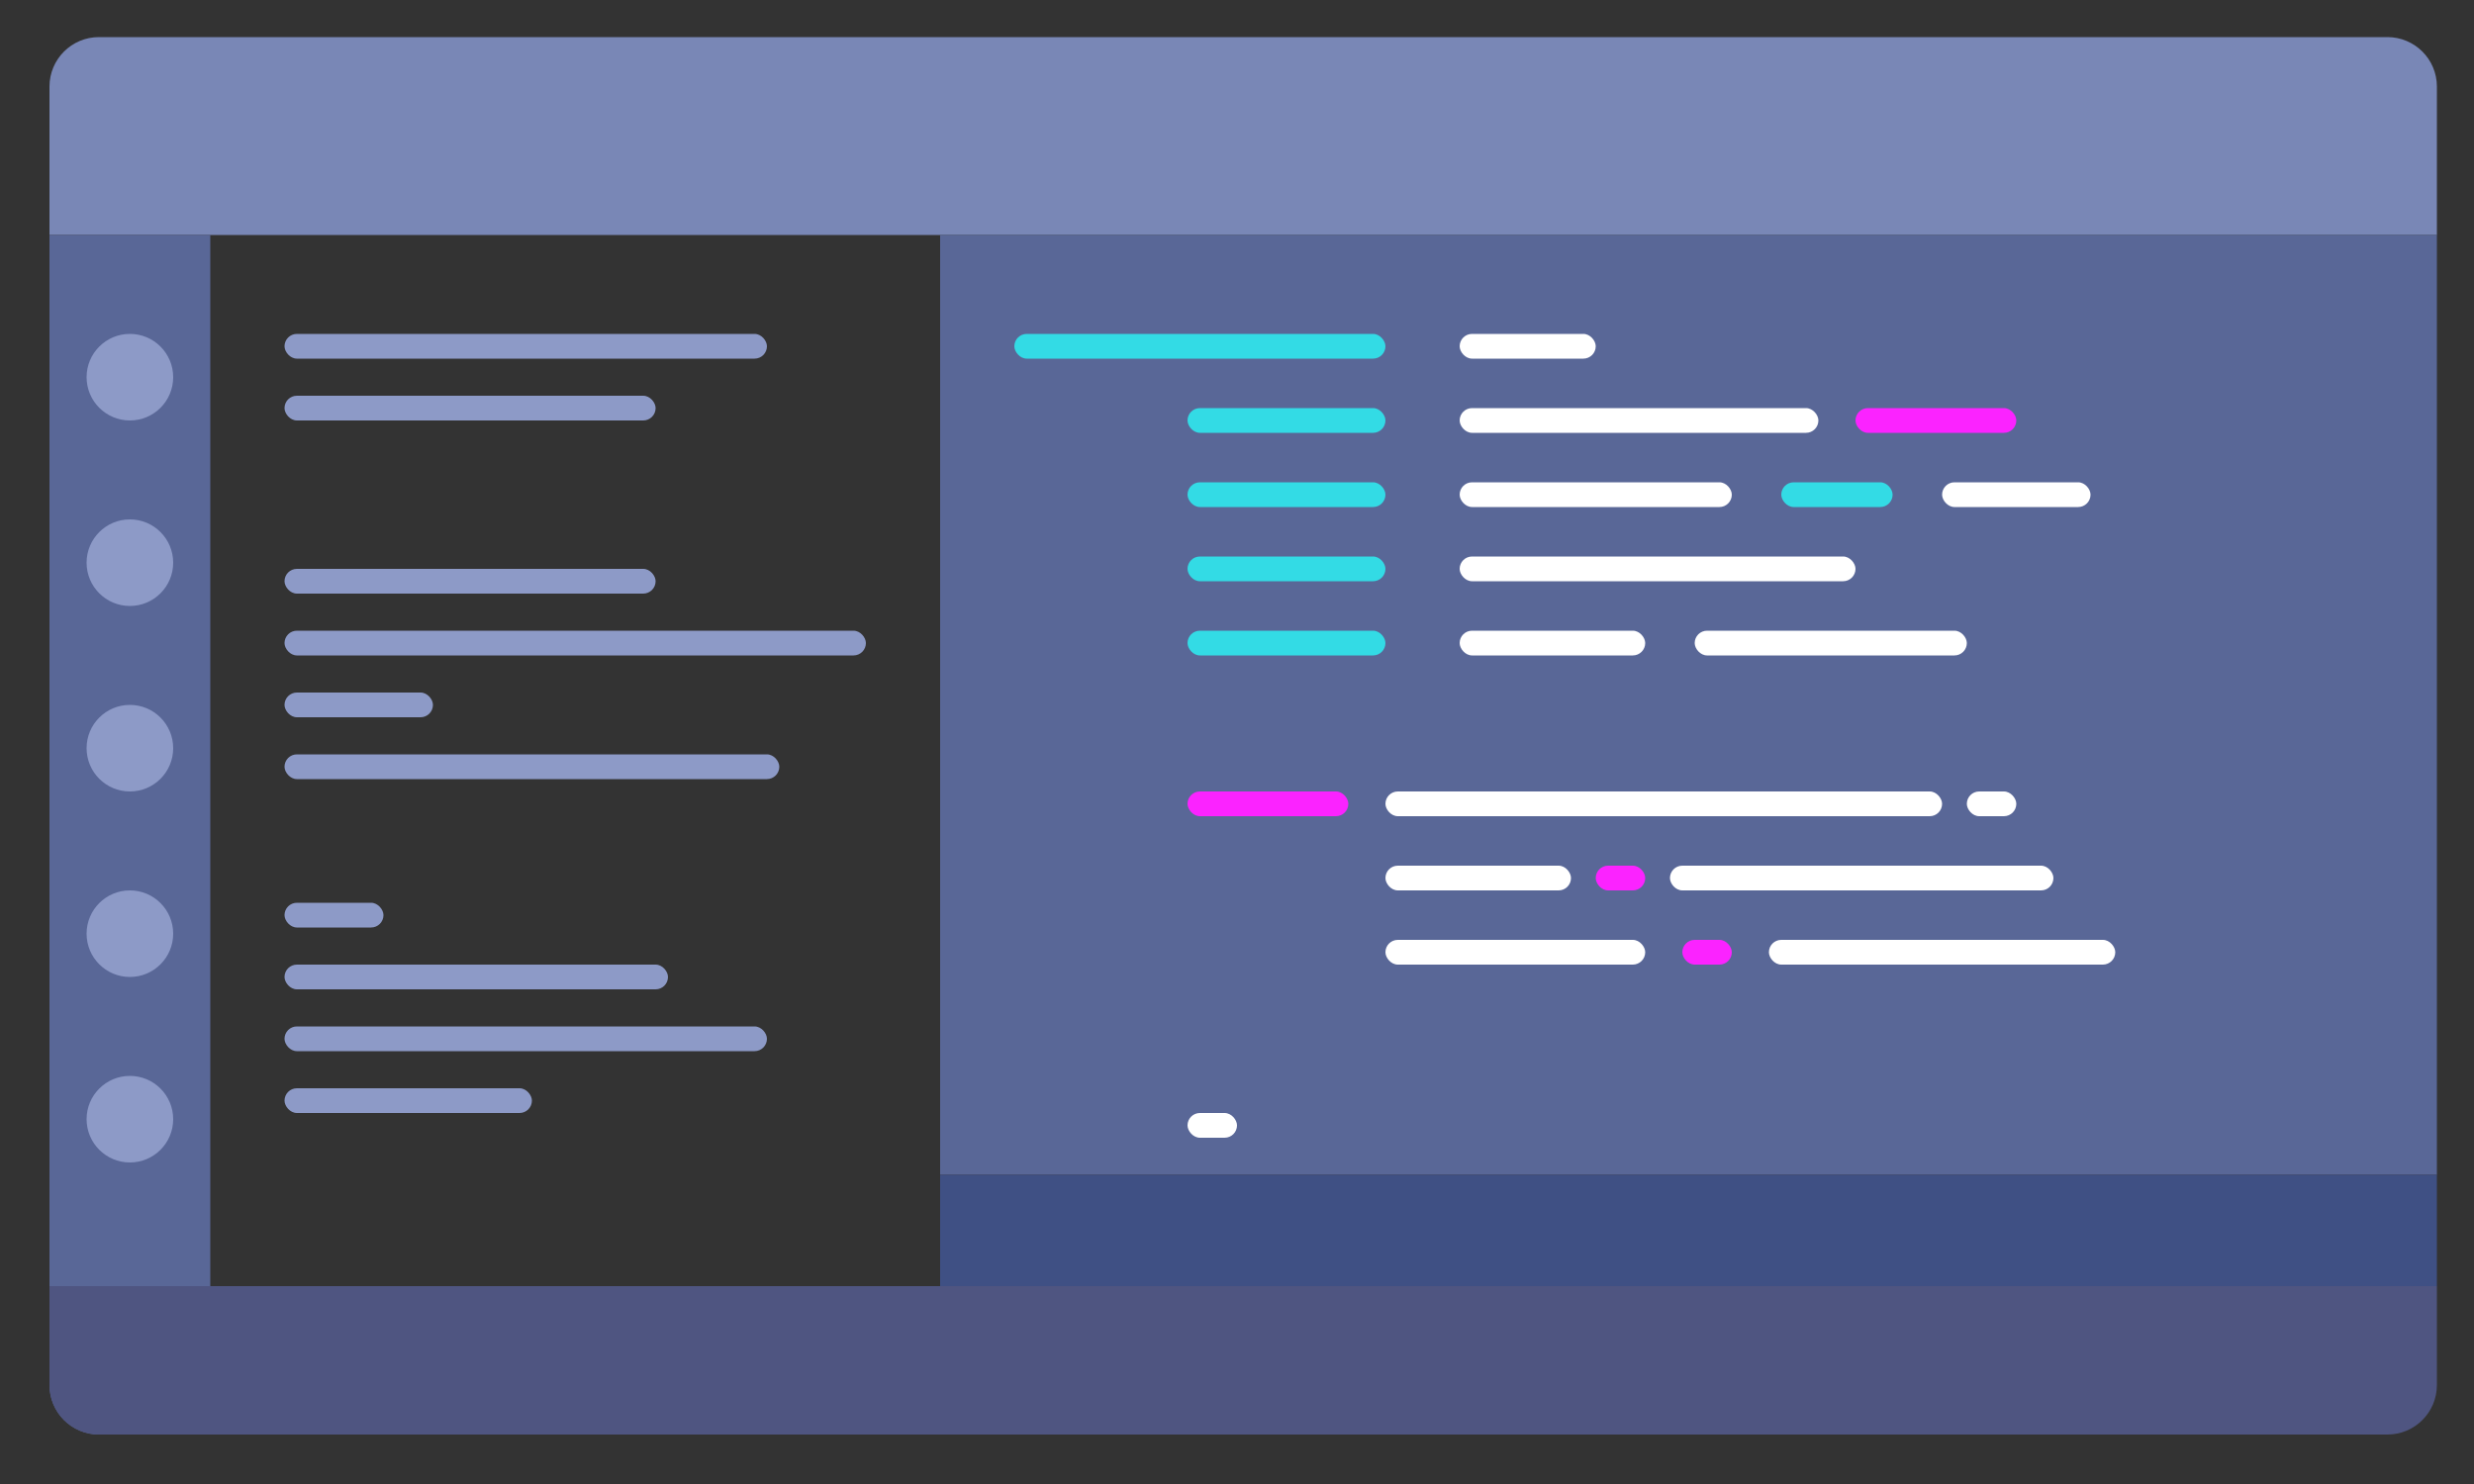<svg width="200" height="120" viewBox="15 30 200 120" fill="none" xmlns="http://www.w3.org/2000/svg">
<rect x="15" y="30" width="200" height="120" fill="#333333" stroke="none"/>
<path d="M19 37C19 34.791 20.791 33 23 33H208C210.209 33 212 34.791 212 37V49H19V37Z" fill="#7987B6"/>
<path d="M19 49H32V146H23C20.791 146 19 144.209 19 142V49Z" fill="#596797"/>
<path d="M91 49H212V125H91V49Z" fill="#596797"/>
<path d="M91 125H212V134H91V125Z" fill="#3F5084"/>
<rect x="38" y="57" width="39" height="2" rx="1" fill="#8D9AC7"/>
<rect x="38" y="62" width="30" height="2" rx="1" fill="#8D9AC7"/>
<rect x="97" y="57" width="30" height="2" rx="1" fill="#33DBE5"/>
<rect x="111" y="63" width="16" height="2" rx="1" fill="#33DBE5"/>
<rect x="111" y="69" width="16" height="2" rx="1" fill="#33DBE5"/>
<rect x="111" y="75" width="16" height="2" rx="1" fill="#33DBE5"/>
<rect x="111" y="81" width="16" height="2" rx="1" fill="#33DBE5"/>
<rect x="133" y="57" width="11" height="2" rx="1" fill="white"/>
<rect x="133" y="63" width="29" height="2" rx="1" fill="white"/>
<rect x="133" y="69" width="22" height="2" rx="1" fill="white"/>
<rect x="133" y="75" width="32" height="2" rx="1" fill="white"/>
<rect x="133" y="81" width="15" height="2" rx="1" fill="white"/>
<rect x="127" y="100" width="15" height="2" rx="1" fill="white"/>
<rect x="158" y="106" width="28" height="2" rx="1" fill="white"/>
<rect x="127" y="106" width="21" height="2" rx="1" fill="white"/>
<rect x="150" y="100" width="31" height="2" rx="1" fill="white"/>
<rect x="127" y="94" width="45" height="2" rx="1" fill="white"/>
<rect x="152" y="81" width="22" height="2" rx="1" fill="white"/>
<rect x="172" y="69" width="12" height="2" rx="1" fill="white"/>
<rect x="174" y="94" width="4" height="2" rx="1" fill="white"/>
<rect x="111" y="120" width="4" height="2" rx="1" fill="white"/>
<rect x="144" y="100" width="4" height="2" rx="1" fill="#FB23FF"/>
<rect x="151" y="106" width="4" height="2" rx="1" fill="#FB23FF"/>
<rect x="165" y="63" width="13" height="2" rx="1" fill="#FB23FF"/>
<rect x="111" y="94" width="13" height="2" rx="1" fill="#FB23FF"/>
<rect x="159" y="69" width="9" height="2" rx="1" fill="#33DBE5"/>
<rect x="38" y="91" width="40" height="2" rx="1" fill="#8D9AC7"/>
<rect x="38" y="103" width="8" height="2" rx="1" fill="#8D9AC7"/>
<rect x="38" y="108" width="31" height="2" rx="1" fill="#8D9AC7"/>
<rect x="38" y="118" width="20" height="2" rx="1" fill="#8D9AC7"/>
<rect x="38" y="113" width="39" height="2" rx="1" fill="#8D9AC7"/>
<rect x="38" y="76" width="30" height="2" rx="1" fill="#8D9AC7"/>
<rect x="38" y="86" width="12" height="2" rx="1" fill="#8D9AC7"/>
<rect x="38" y="81" width="47" height="2" rx="1" fill="#8D9AC7"/>
<path d="M19 134H212V142C212 144.209 210.209 146 208 146H23C20.791 146 19 144.209 19 142V134Z" fill="#4F5581"/>
<circle cx="25.5" cy="60.5" r="3.5" fill="#8D9AC7"/>
<circle cx="25.5" cy="75.5" r="3.5" fill="#8D9AC7"/>
<circle cx="25.5" cy="90.5" r="3.5" fill="#8D9AC7"/>
<circle cx="25.5" cy="105.5" r="3.5" fill="#8D9AC7"/>
<circle cx="25.5" cy="120.5" r="3.5" fill="#8D9AC7"/>
</svg>
